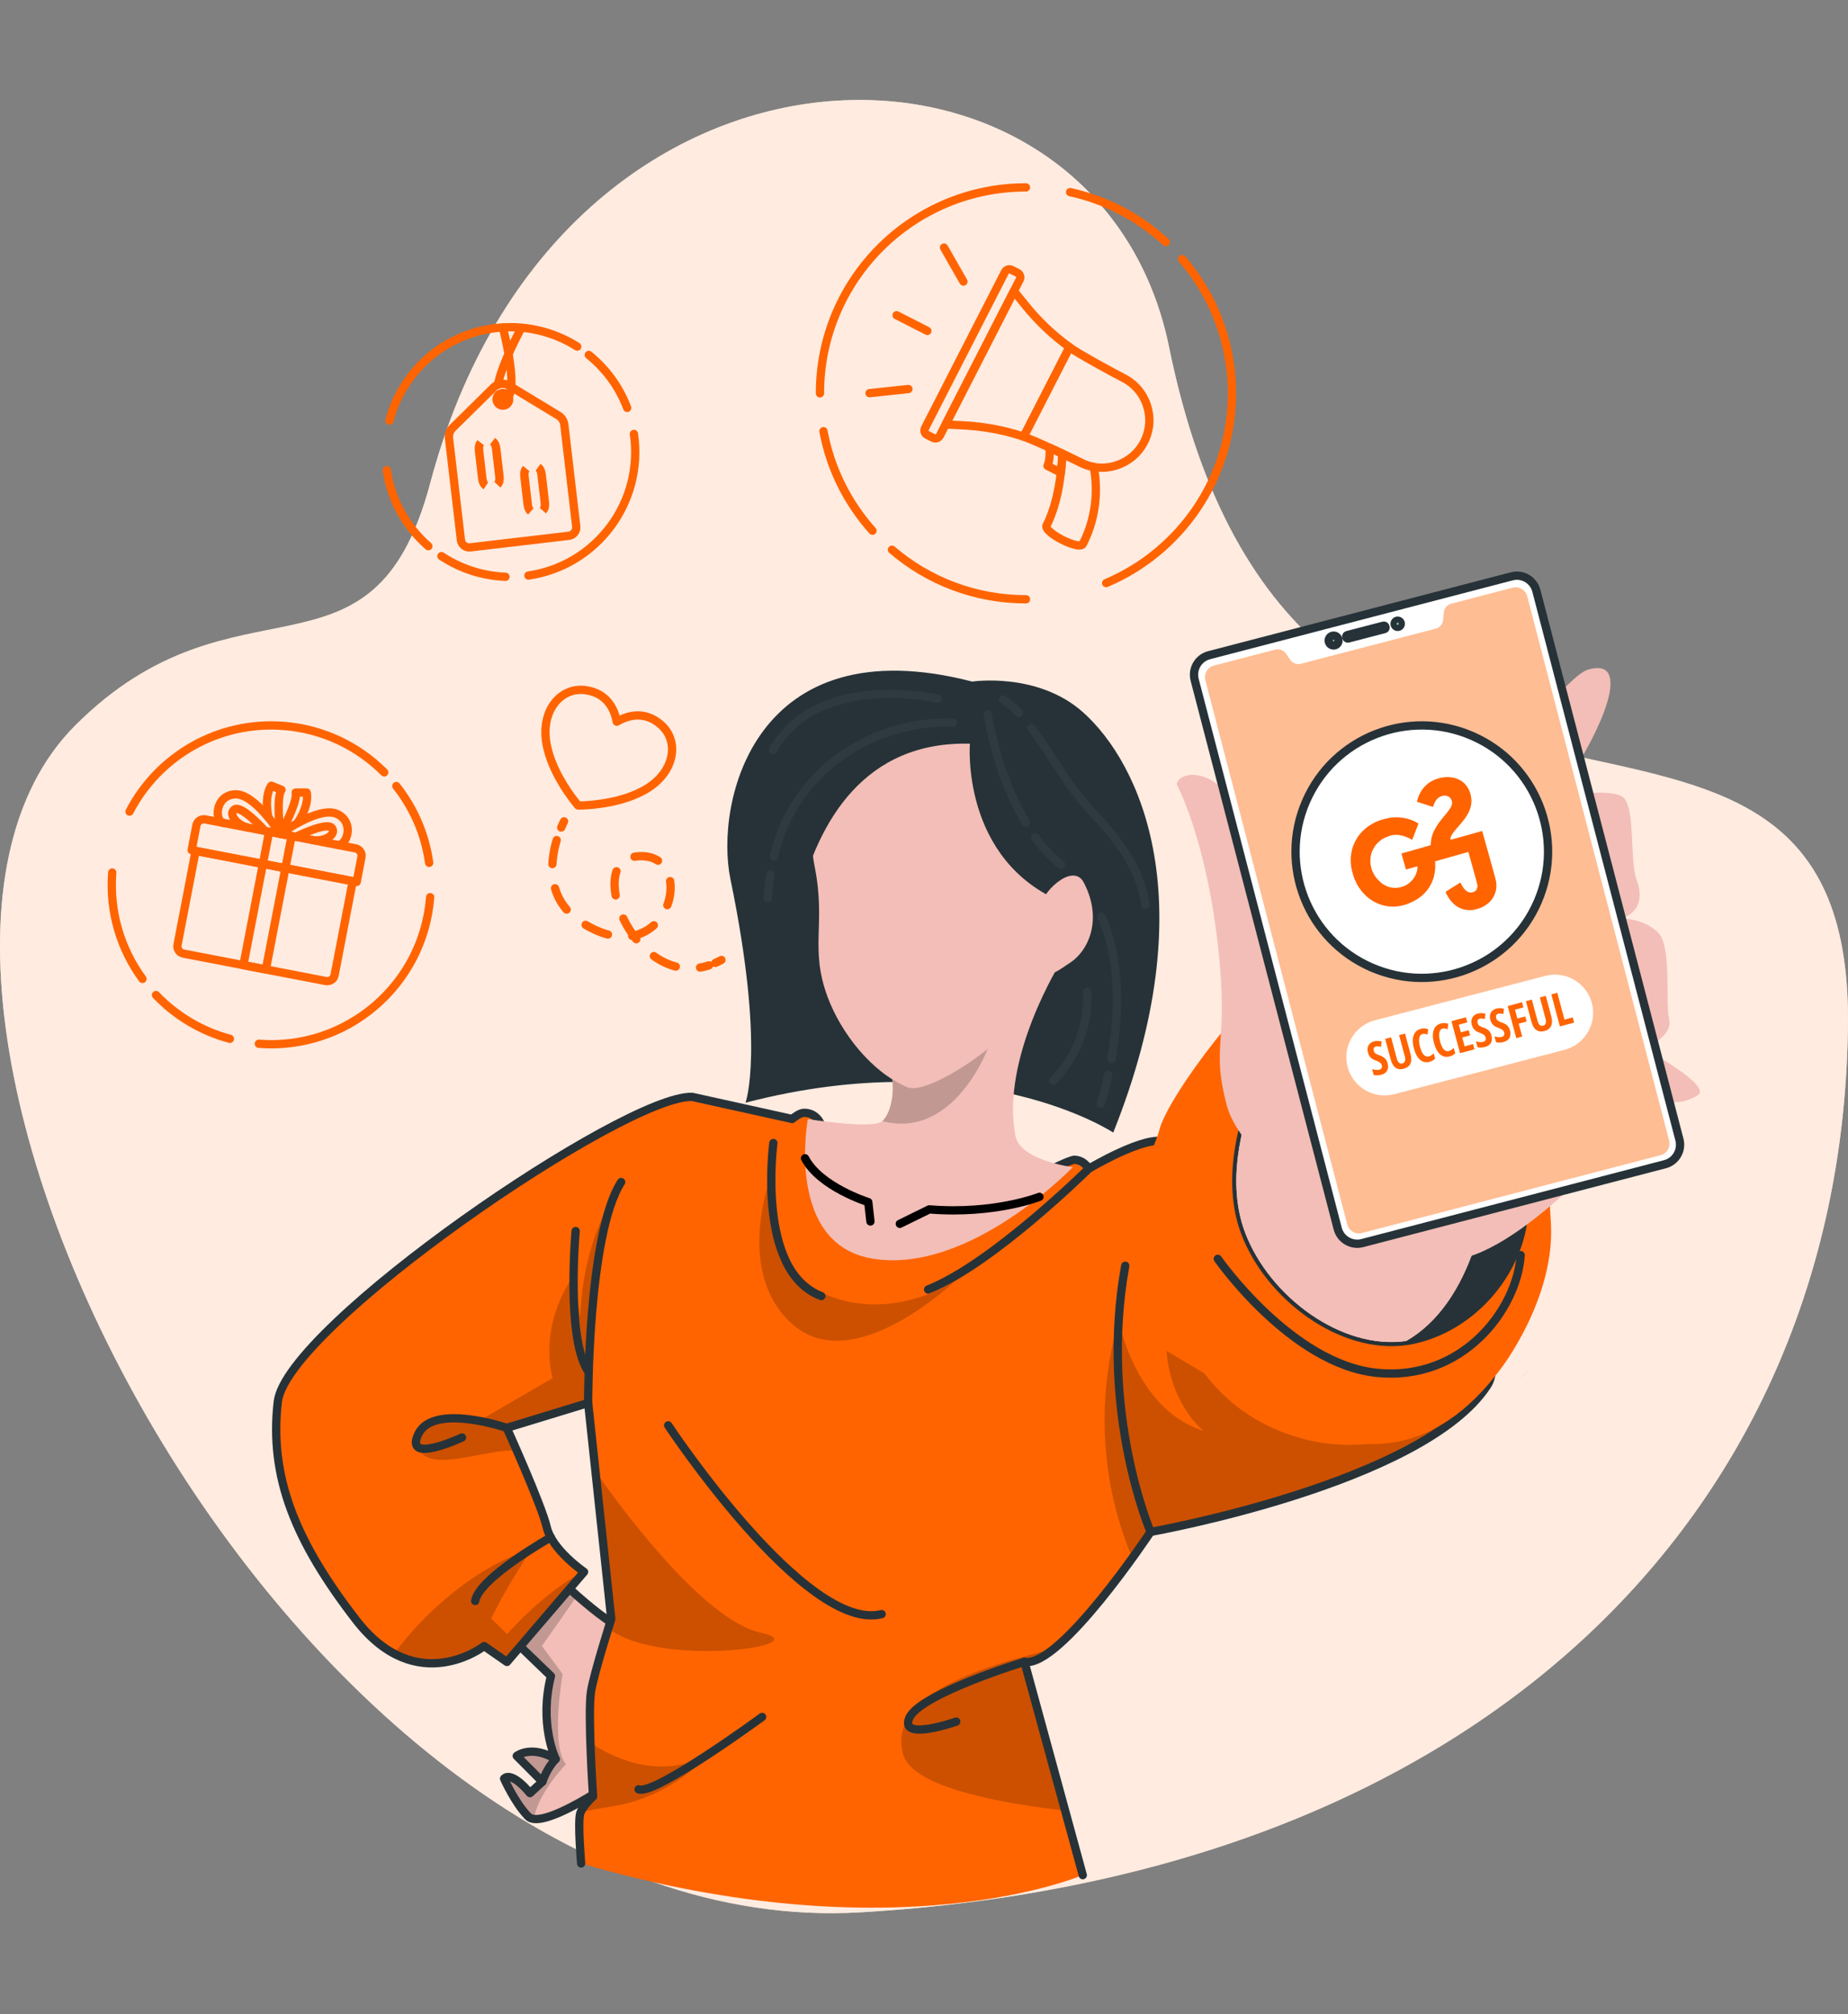 <svg width="223" height="243" viewBox="0 0 223 243" fill="none" xmlns="http://www.w3.org/2000/svg">
<rect x="0" y="0" width="223" height="243" fill="#808080" stroke="none"/>
<path d="M9.081 87.518C28.519 68.099 44.977 84.391 51.908 58.313C67.571 -0.59 132.53 -0.02 141.075 41.884C156.468 117.386 223.497 69.438 222.997 123.519C222.465 181.254 179.989 226.224 103.807 230.717C35.505 234.743 -23.127 119.696 9.081 87.518Z" fill="#FFECE0"/>
<path opacity="0.7" d="M9.081 87.518C28.519 68.099 44.977 84.391 51.908 58.313C67.571 -0.59 132.53 -0.02 141.075 41.884C156.468 117.386 223.497 69.438 222.997 123.519C222.465 181.254 179.989 226.224 103.807 230.717C35.505 234.743 -23.127 119.696 9.081 87.518Z" fill="#FFECE0"/>
<path d="M60.116 58.369C60.095 58.398 60.07 58.426 60.042 58.453C60.057 58.434 60.072 58.415 60.086 58.395C60.259 58.144 60.29 57.841 60.258 57.551L60.258 57.551L60.258 57.548L59.852 54.059L59.852 54.059L59.852 54.056C59.816 53.767 59.716 53.478 59.489 53.274C59.481 53.266 59.472 53.259 59.463 53.251C59.484 53.265 59.504 53.28 59.522 53.296C59.686 53.433 59.831 53.688 59.885 54.132C59.885 54.132 59.885 54.133 59.885 54.133L60.275 57.471C60.275 57.471 60.275 57.471 60.275 57.471C60.326 57.916 60.244 58.197 60.116 58.369ZM57.952 53.48C57.965 53.463 57.979 53.446 57.994 53.429C57.987 53.439 57.98 53.449 57.973 53.459C57.803 53.713 57.779 54.017 57.81 54.298L57.81 54.298L57.81 54.301L58.217 57.79L58.217 57.79L58.217 57.792C58.25 58.067 58.34 58.354 58.557 58.561C58.553 58.559 58.55 58.556 58.546 58.553C58.382 58.415 58.237 58.161 58.184 57.717C58.184 57.717 58.183 57.716 58.183 57.716L57.794 54.378C57.794 54.378 57.794 54.378 57.794 54.377C57.743 53.933 57.825 53.652 57.952 53.48ZM63.435 56.607C63.447 56.589 63.461 56.572 63.476 56.556C63.469 56.566 63.462 56.575 63.455 56.586C63.285 56.84 63.262 57.144 63.292 57.424L63.292 57.424L63.293 57.428L63.699 60.916L63.699 60.916L63.699 60.919C63.733 61.194 63.822 61.481 64.039 61.688C64.035 61.685 64.032 61.683 64.029 61.68C63.865 61.542 63.719 61.288 63.666 60.843C63.666 60.843 63.666 60.843 63.666 60.843L63.276 57.505C63.276 57.504 63.276 57.504 63.276 57.504C63.225 57.059 63.307 56.779 63.435 56.607ZM65.599 61.495C65.577 61.524 65.553 61.553 65.525 61.58C65.54 61.561 65.554 61.542 65.568 61.521C65.741 61.271 65.773 60.968 65.741 60.678L65.74 60.675L65.334 57.186L65.334 57.186L65.334 57.183C65.299 56.894 65.199 56.605 64.972 56.401C64.963 56.393 64.954 56.385 64.945 56.378C64.966 56.392 64.986 56.407 65.004 56.422C65.168 56.56 65.314 56.814 65.367 57.258C65.367 57.259 65.367 57.259 65.368 57.26L65.757 60.598C65.757 60.598 65.757 60.598 65.757 60.598C65.808 61.043 65.726 61.324 65.599 61.495Z" fill="#263238" stroke="#FF6400"/>
<path d="M68.635 64.644L56.754 66.037C56.189 66.103 55.684 65.702 55.618 65.137L54.18 52.872C54.125 52.411 54.29 51.945 54.619 51.621L59.58 46.733C60.074 46.245 60.831 46.157 61.424 46.52L67.379 50.129C67.779 50.37 68.043 50.782 68.097 51.248L69.535 63.514C69.601 64.068 69.2 64.578 68.635 64.644Z" stroke="#FF6400" stroke-miterlimit="10" stroke-linecap="round" stroke-linejoin="round"/>
<path d="M61.441 48.094C61.49 48.511 61.188 48.889 60.771 48.939C60.354 48.988 59.975 48.686 59.926 48.269C59.877 47.852 60.178 47.474 60.596 47.425C61.013 47.375 61.391 47.677 61.441 48.094Z" stroke="#FF6400" stroke-miterlimit="10" stroke-linecap="round" stroke-linejoin="round"/>
<path d="M60.683 39.504C60.683 39.504 63.005 48.439 60.683 48.182" stroke="#FF6400" stroke-miterlimit="10" stroke-linecap="round" stroke-linejoin="round"/>
<path d="M60.091 46.399C60.546 43.914 62.824 39.728 62.824 39.728" stroke="#FF6400" stroke-miterlimit="10" stroke-linecap="round" stroke-linejoin="round"/>
<path d="M60.683 48.182C60.376 48.149 60.19 47.973 60.091 47.699" stroke="#FF6400" stroke-miterlimit="10" stroke-linecap="round" stroke-linejoin="round"/>
<path d="M71.05 42.822C73.097 44.473 74.721 46.662 75.681 49.213" stroke="#FF6400" stroke-miterlimit="10" stroke-linecap="round" stroke-linejoin="round"/>
<path d="M46.997 50.749C48.478 45.071 53.225 40.54 59.399 39.635C63.114 39.092 66.709 39.953 69.65 41.813" stroke="#FF6400" stroke-miterlimit="10" stroke-linecap="round" stroke-linejoin="round"/>
<path d="M51.689 65.894C49.071 63.618 47.221 60.425 46.678 56.722" stroke="#FF6400" stroke-miterlimit="10" stroke-linecap="round" stroke-linejoin="round"/>
<path d="M60.996 69.586C58.186 69.476 55.525 68.588 53.269 67.096" stroke="#FF6400" stroke-miterlimit="10" stroke-linecap="round" stroke-linejoin="round"/>
<path d="M76.494 52.351C77.701 60.579 72.005 68.231 63.767 69.438" stroke="#FF6400" stroke-miterlimit="10" stroke-linecap="round" stroke-linejoin="round"/>
<path d="M39.314 118.357L22.142 115.05C21.648 114.956 21.325 114.479 21.423 113.986L23.607 102.658L42.562 106.311L40.378 117.639C40.285 118.133 39.807 118.451 39.314 118.357Z" stroke="#FF6400" stroke-miterlimit="10" stroke-linecap="round" stroke-linejoin="round"/>
<path d="M24.765 98.857L42.897 102.351C43.391 102.444 43.715 102.921 43.616 103.415L43.04 106.405L23.125 102.565L23.701 99.575C23.799 99.087 24.271 98.763 24.765 98.857Z" stroke="#FF6400" stroke-miterlimit="10" stroke-linecap="round" stroke-linejoin="round"/>
<path d="M35.186 100.866L32.475 100.344L29.371 116.437L32.082 116.96L35.186 100.866Z" stroke="#FF6400" stroke-miterlimit="10" stroke-linecap="round" stroke-linejoin="round"/>
<path d="M33.831 100.606C33.831 100.606 38.529 97.178 40.702 98.215C42.875 99.251 41.805 102.142 40.708 101.928" stroke="#FF6400" stroke-miterlimit="10" stroke-linecap="round" stroke-linejoin="round"/>
<path d="M35.692 100.963C35.692 100.963 39.517 99.06 40.071 99.921C40.625 100.782 38.973 101.594 37.706 101.353" stroke="#FF6400" stroke-miterlimit="10" stroke-linecap="round" stroke-linejoin="round"/>
<path d="M33.958 100.371C33.958 100.371 35.944 96.767 35.681 95.615H37.003C37.003 95.615 37.437 96.981 35.889 99.317" stroke="#FF6400" stroke-miterlimit="10" stroke-linecap="round" stroke-linejoin="round"/>
<path d="M33.831 100.606C33.831 100.606 30.742 95.68 28.338 95.834C25.934 95.988 25.858 99.07 26.95 99.279" stroke="#FF6400" stroke-miterlimit="10" stroke-linecap="round" stroke-linejoin="round"/>
<path d="M31.976 100.25C31.976 100.25 29.134 97.063 28.299 97.655C27.465 98.248 28.695 99.619 29.962 99.861" stroke="#FF6400" stroke-miterlimit="10" stroke-linecap="round" stroke-linejoin="round"/>
<path d="M33.804 100.343C33.804 100.343 33.304 96.257 33.968 95.286L32.739 94.792C32.739 94.792 31.828 95.9 32.399 98.643" stroke="#FF6400" stroke-miterlimit="10" stroke-linecap="round" stroke-linejoin="round"/>
<path d="M47.825 94.83C49.911 97.469 51.31 100.65 51.788 104.101" stroke="#FF6400" stroke-miterlimit="10" stroke-linecap="round" stroke-linejoin="round"/>
<path d="M15.628 97.918C19.075 91.265 26.269 86.964 34.216 87.578C38.995 87.951 43.232 90.036 46.366 93.185" stroke="#FF6400" stroke-miterlimit="10" stroke-linecap="round" stroke-linejoin="round"/>
<path d="M17.192 118.1C14.575 114.523 13.175 110.031 13.543 105.264" stroke="#FF6400" stroke-miterlimit="10" stroke-linecap="round" stroke-linejoin="round"/>
<path d="M27.74 125.33C24.266 124.402 21.209 122.537 18.822 120.047" stroke="#FF6400" stroke-miterlimit="10" stroke-linecap="round" stroke-linejoin="round"/>
<path d="M51.908 108.242C51.085 118.835 41.833 126.75 31.236 125.927" stroke="#FF6400" stroke-miterlimit="10" stroke-linecap="round" stroke-linejoin="round"/>
<path d="M128.019 57.03L126.405 56.207C126.696 55.494 126.691 54.599 126.641 54.007C127.168 54.248 127.701 54.501 128.2 54.737C128.172 55.395 128.118 56.179 128.019 57.03Z" stroke="#FF6400" stroke-miterlimit="10" stroke-linecap="round" stroke-linejoin="round"/>
<path d="M130.368 55.795C130.889 56.064 131.438 56.24 131.992 56.338C132.376 58.456 132.541 61.977 130.669 65.631C130.252 66.443 125.879 64.204 126.29 63.393C127.289 61.44 127.777 59.054 128.013 57.029C128.112 56.185 128.167 55.4 128.194 54.737C129.111 55.17 129.918 55.565 130.368 55.795Z" stroke="#FF6400" stroke-miterlimit="10" stroke-linecap="round" stroke-linejoin="round"/>
<path d="M135.581 45.609C136.986 46.327 137.968 47.551 138.413 48.944C138.868 50.332 138.786 51.901 138.067 53.305C137.348 54.715 136.124 55.691 134.73 56.146C133.858 56.432 132.919 56.503 131.992 56.344C131.438 56.245 130.894 56.069 130.368 55.801C129.918 55.57 129.111 55.175 128.2 54.736C127.701 54.495 127.168 54.248 126.641 54.007C125.379 53.425 124.155 52.893 123.524 52.685L129.051 41.889C130.219 42.74 134.286 44.945 135.581 45.609Z" stroke="#FF6400" stroke-miterlimit="10" stroke-linecap="round" stroke-linejoin="round"/>
<path d="M123.694 36.788C125.253 38.724 127.053 40.441 129.056 41.884L123.53 52.679C121.186 51.901 118.744 51.445 116.258 51.319L114.113 51.209L122.35 35.12L123.694 36.788Z" stroke="#FF6400" stroke-miterlimit="10" stroke-linecap="round" stroke-linejoin="round"/>
<path d="M111.621 51.659L121.263 32.822C121.417 32.526 121.779 32.405 122.076 32.559L122.789 32.921C123.085 33.074 123.206 33.437 123.052 33.733L122.35 35.104L114.113 51.193L113.41 52.564C113.257 52.861 112.894 52.981 112.598 52.828L111.885 52.466C111.583 52.323 111.468 51.961 111.621 51.659Z" stroke="#FF6400" stroke-miterlimit="10" stroke-linecap="round" stroke-linejoin="round"/>
<path d="M111.907 39.926L108.191 38.028" stroke="#FF6400" stroke-miterlimit="10" stroke-linecap="round" stroke-linejoin="round"/>
<path d="M116.258 33.969L113.915 29.871" stroke="#FF6400" stroke-miterlimit="10" stroke-linecap="round" stroke-linejoin="round"/>
<path d="M109.618 46.936L104.926 47.435" stroke="#FF6400" stroke-miterlimit="10" stroke-linecap="round" stroke-linejoin="round"/>
<path d="M140.674 29.207C137.486 26.262 133.523 24.139 129.128 23.179" stroke="#FF6400" stroke-miterlimit="10" stroke-linecap="round" stroke-linejoin="round"/>
<path d="M133.479 70.348C142.403 66.574 148.659 57.748 148.659 47.452C148.659 41.264 146.392 35.603 142.65 31.253" stroke="#FF6400" stroke-miterlimit="10" stroke-linecap="round" stroke-linejoin="round"/>
<path d="M107.632 66.322C111.978 70.052 117.631 72.301 123.81 72.301" stroke="#FF6400" stroke-miterlimit="10" stroke-linecap="round" stroke-linejoin="round"/>
<path d="M99.367 52.021C100.212 56.585 102.309 60.71 105.283 64.029" stroke="#FF6400" stroke-miterlimit="10" stroke-linecap="round" stroke-linejoin="round"/>
<path d="M123.805 22.608C110.074 22.608 98.945 33.733 98.945 47.457" stroke="#FF6400" stroke-miterlimit="10" stroke-linecap="round" stroke-linejoin="round"/>
<path d="M79.781 87.463C77.696 85.598 75.534 86.415 74.425 87.074C74.2 85.807 73.415 83.634 70.638 83.261C67.626 82.861 65.167 85.796 65.974 89.882C66.555 92.823 68.438 95.516 69.442 96.788C69.563 96.942 69.672 97.074 69.766 97.183C69.908 97.183 70.084 97.183 70.276 97.172C71.9 97.107 75.166 96.783 77.778 95.313C81.416 93.267 82.042 89.487 79.781 87.463Z" stroke="#FF6400" stroke-miterlimit="10" stroke-linecap="round" stroke-linejoin="round"/>
<path d="M68.065 99.092C68.065 99.092 67.917 99.367 67.719 99.838" stroke="#FF6400" stroke-linecap="round" stroke-linejoin="round"/>
<path d="M67.176 101.352C66.374 104.057 65.897 108.555 70.205 111.298C81.027 118.193 84.671 101.928 76.384 103.388C70.704 104.391 76.675 119.367 85.56 116.465" stroke="#FF6400" stroke-linecap="round" stroke-linejoin="round" stroke-dasharray="2.95 2.95"/>
<path d="M86.317 116.174C86.564 116.07 86.811 115.949 87.058 115.812" stroke="#FF6400" stroke-linecap="round" stroke-linejoin="round"/>
<path d="M73.014 215.571C73.014 215.571 66.906 219.724 64.448 219.45C64.141 219.417 63.905 219.323 63.724 219.142C62.116 217.486 60.831 214.584 60.831 214.584C60.831 214.584 61.594 213.525 63.954 216.334L65.452 214.957L62.357 211.847C62.357 211.847 64.097 210.464 67.055 212.225C66.956 212.011 65.046 207.864 66.484 202.214L59.273 195.269L65.655 189.713L66.149 189.285C66.149 189.285 66.55 189.68 67.203 190.294C67.834 190.892 68.696 191.687 69.639 192.51C71.889 194.485 74.612 196.63 75.791 196.608C77.975 196.564 73.014 215.571 73.014 215.571Z" fill="#F2BEB7"/>
<path opacity="0.2" d="M68.295 212.845C68.295 212.845 64.816 216.433 64.448 219.444C64.141 219.411 63.905 219.318 63.724 219.137C62.116 217.48 60.831 214.579 60.831 214.579C60.831 214.579 61.594 213.52 63.954 216.328L65.452 214.952L62.357 211.841C62.357 211.841 64.097 210.459 67.055 212.22C66.956 212.006 65.046 207.859 66.484 202.209L59.273 195.264L65.655 189.707L67.197 190.289C67.829 190.887 68.69 191.682 69.634 192.505C68.284 194.485 65.392 198.577 65.392 198.577L67.889 201.967C67.894 201.973 66.38 210.519 68.295 212.845Z" fill="black"/>
<path d="M73.014 215.571C73.014 215.571 66.906 219.724 64.448 219.45C64.141 219.417 63.905 219.323 63.724 219.142C62.116 217.486 60.831 214.584 60.831 214.584C60.831 214.584 61.594 213.525 63.954 216.334L65.452 214.957L62.357 211.847C62.357 211.847 64.097 210.464 67.055 212.225C66.956 212.011 65.046 207.864 66.484 202.214L59.273 195.269L65.655 189.713L66.149 189.285C66.149 189.285 66.55 189.68 67.203 190.294C67.834 190.892 68.696 191.687 69.639 192.51C71.889 194.485 74.612 196.63 75.791 196.608C77.975 196.564 73.014 215.571 73.014 215.571Z" stroke="#263238" stroke-miterlimit="10" stroke-linecap="round" stroke-linejoin="round"/>
<path d="M65.452 214.957C65.452 214.957 65.985 213.289 67.06 212.231" stroke="#263238" stroke-miterlimit="10" stroke-linecap="round" stroke-linejoin="round"/>
<path d="M179.435 167.195C178.568 168.511 177.388 169.751 175.977 170.919C175.977 170.919 175.972 170.919 175.972 170.925C164.738 180.223 138.841 184.814 138.841 184.814C138.841 184.814 137.974 186.114 136.641 187.963C134.248 191.287 130.324 196.388 127.125 198.945H127.119C125.769 200.031 124.545 200.656 123.623 200.486L128.48 218.424L130.653 226.213C130.653 226.213 108.323 235.95 70.122 224.814C70.122 224.814 69.689 219.833 70.013 218.769C70.029 218.72 70.046 218.665 70.062 218.616C70.419 217.76 71.56 216.734 71.56 216.734C71.56 216.734 71.346 213.531 71.237 210.267C71.149 207.732 71.127 205.165 71.313 204.024C71.582 202.379 72.79 198.402 73.393 196.449C73.607 195.758 73.75 195.319 73.75 195.319L71.851 177.524L71.302 172.4C71.302 172.4 71.291 172.307 71.275 172.132C71.275 172.093 71.269 172.055 71.264 172.005L70.962 169.257L61.139 172.258C61.139 172.258 61.66 173.404 62.363 175.022C63.652 177.974 65.551 182.472 65.974 184.249C66.007 184.397 66.05 184.534 66.1 184.677C67.011 187.272 70.474 189.625 70.474 189.625L61.172 200.492L58.422 198.572C58.422 198.572 58.022 198.884 57.314 199.268C55.503 200.25 51.711 201.693 47.567 199.488C46.053 198.681 44.494 197.392 42.969 195.423C35.637 185.933 32.487 178.204 33.519 169.109C34.55 160.009 75.418 132.027 83.524 132.318L95.586 134.984C95.844 134.77 96.552 134.21 97.095 134.238C99.29 134.348 99.345 136.898 99.345 136.898L126.373 141.287C126.373 141.287 129.172 139.888 129.66 139.91C130.856 139.97 131.367 140.996 131.367 140.996C131.367 140.996 138.369 136.805 140.625 137.781C148.039 140.974 184.906 158.884 179.435 167.195Z" fill="#FF6400"/>
<path opacity="0.2" d="M85.532 211.6C85.532 211.6 81.334 216.751 73.832 217.941C72.411 218.166 71.159 218.396 70.067 218.621C70.424 217.766 71.566 216.74 71.566 216.74C71.566 216.74 71.352 213.536 71.242 210.272C74.419 212.346 79.94 214.759 85.532 211.6Z" fill="black"/>
<path opacity="0.2" d="M73.404 196.46C73.618 195.769 73.761 195.33 73.761 195.33L71.862 177.535C74.705 181.605 84.835 195.483 91.821 196.981C99.115 198.544 79.594 201.304 73.404 196.46Z" fill="black"/>
<path opacity="0.2" d="M128.48 218.435C120.852 217.568 110.063 215.648 108.982 211.655C107.302 205.423 115.479 201.682 127.114 198.95C125.764 200.036 124.54 200.662 123.618 200.492L128.48 218.435Z" fill="black"/>
<path opacity="0.2" d="M175.972 170.925C164.738 180.223 138.841 184.814 138.841 184.814C138.841 184.814 137.974 186.114 136.64 187.963C134.451 182.85 131.295 172.274 134.989 159.274C134.989 159.274 136.986 170.075 145.267 172.642C145.267 172.642 138.929 167.924 141.14 156.558C141.14 156.558 143.303 169.932 157.379 173.624C164.222 175.423 170.907 173.437 175.972 170.925Z" fill="black"/>
<path opacity="0.2" d="M71.286 172.143L70.973 169.268L61.15 172.269C61.15 172.269 61.671 173.415 62.373 175.033C58.614 174.644 51.491 178.133 50.245 174.337C48.747 169.751 57.972 171.331 57.972 171.331L66.676 166.268C65.03 159.23 69.217 153.942 69.217 153.942L70.013 158.851C70.397 149.52 74.046 144.413 74.046 144.413C71.006 151.791 71.094 169.954 71.286 172.143Z" fill="black"/>
<path opacity="0.2" d="M70.479 189.636L61.177 200.503L58.428 198.583C58.428 198.583 58.027 198.895 57.319 199.279C55.508 200.261 51.716 201.704 47.573 199.499C50.586 195.33 56.814 189.192 64.223 186.822C64.223 186.822 61.172 191.282 59.278 195.264L61.188 197.146C61.188 197.151 65.957 191.715 70.479 189.636Z" fill="black"/>
<path opacity="0.2" d="M93.073 141.764C93.067 142.719 92.469 153.596 100.382 156.471C108.296 159.345 115.331 154.468 115.331 154.468C115.331 154.468 103.192 166.169 95.811 159.916C88.424 153.668 93.073 141.764 93.073 141.764Z" fill="black"/>
<path d="M70.128 224.82C70.128 224.82 69.7 219.839 70.018 218.775C70.287 217.886 71.566 216.74 71.566 216.74C71.566 216.74 70.896 206.641 71.324 204.035C71.692 201.803 73.761 195.324 73.761 195.324L70.973 169.268L61.15 172.269C61.15 172.269 65.332 181.506 65.979 184.26C66.627 187.014 70.479 189.641 70.479 189.641L61.172 200.508L58.422 198.594C58.422 198.594 50.306 204.94 42.969 195.445C35.637 185.95 32.487 178.226 33.519 169.126C34.55 160.025 75.418 132.044 83.529 132.334L95.591 135C95.855 134.786 96.557 134.227 97.101 134.254C99.296 134.364 99.351 136.915 99.351 136.915L126.378 141.298C126.378 141.298 129.183 139.899 129.671 139.921C130.867 139.981 131.378 141.001 131.378 141.001C131.378 141.001 138.38 136.811 140.636 137.787C148.039 140.98 184.906 158.89 179.435 167.2C171.669 178.999 138.841 184.82 138.841 184.82C138.841 184.82 127.92 201.282 123.623 200.497L130.659 226.23" stroke="#263238" stroke-miterlimit="10" stroke-linecap="round" stroke-linejoin="round"/>
<path d="M150.876 168.994C163.278 177.184 173.277 175.67 181.103 165.132C181.103 165.132 187.617 156.739 187.156 147.677C186.695 138.621 184.533 109.076 156.292 116.629C151.644 117.875 140.8 132.395 139.884 136.383C139.467 138.204 135.109 147.491 130.884 157.096" fill="#FF6400"/>
<path d="M117.312 82.23C117.312 82.23 125.209 81.034 130.703 85.944C137.645 92.153 145.438 108.895 134.336 136.641C134.336 136.641 117.943 125.757 89.961 133.037C89.961 133.037 92.37 126.525 88.139 106.043C86.229 96.778 91.037 75.422 117.312 82.23Z" fill="#263238"/>
<path d="M105.333 151.857C117.028 153.75 129.458 140.81 129.458 140.81C129.458 140.81 123.097 140.025 122.532 137.041C120.71 127.628 128.047 115.999 128.047 115.999C128.047 115.999 99.653 116.783 104.614 123.207C105.657 124.556 106.37 125.845 106.859 127.057C108.582 131.287 107.386 134.474 106.469 135.253C106.403 135.308 106.326 135.357 106.261 135.39C104.543 136.174 97.486 135.006 97.486 135.006C97.486 135.006 94.665 150.129 105.333 151.857Z" fill="#F2BEB7"/>
<path d="M125.429 144.392C125.429 144.392 120.034 146.547 112.137 145.906L108.581 147.65" stroke="black" stroke-miterlimit="10" stroke-linecap="round" stroke-linejoin="round"/>
<path d="M105.036 147.365L104.773 145.028C104.773 145.028 98.95 143.207 97.144 139.74" stroke="black" stroke-miterlimit="10" stroke-linecap="round" stroke-linejoin="round"/>
<path opacity="0.2" d="M106.468 135.258C115.167 137.529 119.25 126.383 119.25 126.383C119.25 126.383 112.291 124.309 106.858 127.063C108.576 131.287 107.385 134.479 106.468 135.258Z" fill="black"/>
<path d="M128.54 110.14C130.659 98.269 128.304 84.024 110.233 85.203C97.32 86.048 97.424 100.2 98.281 104.424C99.718 111.528 97.66 114.325 99.872 120.294C101.463 124.583 105.162 129.378 109.514 131.177C112.192 132.285 123.031 124.682 123.832 121.204" fill="#F2BEB7"/>
<path d="M117.038 89.723C117.038 89.723 115.897 103.788 128.316 108.9L134.133 95.379L125.33 85.631L112.066 81.802C92.249 83.036 83.716 95.346 94.719 128.143C94.719 128.143 91.64 89.087 117.038 89.723Z" fill="#263238"/>
<path d="M125.599 109.498C125.429 107.918 129.43 103.892 130.78 106.476C133.084 110.881 131.405 114.72 129.018 116.223C127.948 116.898 126.592 118.16 125.643 116.969" fill="#F2BEB7"/>
<g opacity="0.2">
<path opacity="0.2" d="M92.963 105.494C92.815 106.448 92.71 107.408 92.656 108.374" stroke="white" stroke-miterlimit="10" stroke-linecap="round" stroke-linejoin="round"/>
<path opacity="0.2" d="M114.98 87.167C104.943 86.903 95.614 93.299 93.391 103.343" stroke="white" stroke-miterlimit="10" stroke-linecap="round" stroke-linejoin="round"/>
<path opacity="0.2" d="M113.186 84.298C113.186 84.298 98.709 80.897 93.281 90.491" stroke="white" stroke-miterlimit="10" stroke-linecap="round" stroke-linejoin="round"/>
<path opacity="0.2" d="M124.93 101.023C125.813 102.252 126.845 103.387 128.052 104.314" stroke="white" stroke-miterlimit="10" stroke-linecap="round" stroke-linejoin="round"/>
<path opacity="0.2" d="M119.189 86.174C119.963 90.7 121.456 95.291 123.783 99.251" stroke="white" stroke-miterlimit="10" stroke-linecap="round" stroke-linejoin="round"/>
<path opacity="0.2" d="M133.738 129.707C133.48 130.859 133.178 132 132.838 133.13" stroke="white" stroke-miterlimit="10" stroke-linecap="round" stroke-linejoin="round"/>
<path opacity="0.2" d="M132.898 110.584C135.247 115.796 135.088 122.279 134.122 127.765" stroke="white" stroke-miterlimit="10" stroke-linecap="round" stroke-linejoin="round"/>
<path opacity="0.2" d="M131.175 119.663C131.175 119.663 131.894 125.477 127.092 130.387" stroke="white" stroke-miterlimit="10" stroke-linecap="round" stroke-linejoin="round"/>
<path opacity="0.2" d="M124.496 87.852C126.96 91.182 128.787 94.753 131.641 97.792C134.648 100.996 137.65 104.66 138.216 109.169" stroke="white" stroke-miterlimit="10" stroke-linecap="round" stroke-linejoin="round"/>
<path opacity="0.2" d="M121.028 84.391C121.736 84.852 122.378 85.4 122.959 86.009" stroke="white" stroke-miterlimit="10" stroke-linecap="round" stroke-linejoin="round"/>
</g>
<path d="M170.555 161.632C170.27 161.698 169.979 161.748 169.683 161.786C161.912 162.894 153.197 156.46 150.256 148.72C147.934 142.614 149.965 135.686 151.073 132.718C151.425 131.791 151.677 131.248 151.677 131.248C156.364 124.556 183.611 137.644 183.924 144.858C184.242 152.071 178.54 159.883 170.555 161.632Z" fill="#263238" stroke="#263238" stroke-miterlimit="10" stroke-linecap="round" stroke-linejoin="round"/>
<path d="M179.078 145.84C179.078 145.84 177.53 157.299 169.683 161.786C161.912 162.894 153.197 156.46 150.256 148.72C147.934 142.614 149.965 135.686 151.073 132.718C151.073 132.713 151.079 132.713 151.079 132.713C160.26 127.48 179.078 145.84 179.078 145.84Z" fill="#F2BEB7"/>
<path opacity="0.4" d="M179.078 145.84C179.078 145.84 177.53 157.299 169.683 161.786C161.912 162.894 153.197 156.46 150.256 148.72C147.934 142.614 149.965 135.686 151.073 132.718C151.073 132.713 151.079 132.713 151.079 132.713C160.26 127.48 179.078 145.84 179.078 145.84Z" fill="#F2BEB7"/>
<path d="M179.078 145.84C179.078 145.84 177.53 157.299 169.683 161.786C161.912 162.894 153.197 156.46 150.256 148.72C147.934 142.614 149.965 135.686 151.073 132.718C151.073 132.713 151.079 132.713 151.079 132.713C160.26 127.48 179.078 145.84 179.078 145.84Z" fill="#F2BEB7"/>
<path d="M146.952 151.874C146.952 151.874 155.799 164.567 166.132 165.626C176.466 166.685 183.068 157.985 183.501 151.424" stroke="#263238" stroke-miterlimit="10" stroke-linecap="round" stroke-linejoin="round"/>
<path d="M141.975 94.578C142.754 92.4 148.335 93.13 150.102 99.915C151.869 106.701 158.855 123.174 158.855 123.174C158.855 123.174 186.585 82.383 191.557 80.815C196.529 79.24 194.559 86.311 187.919 96.119C187.919 96.119 194.142 95.022 195.772 96.125C197.407 97.222 196.612 103.81 197.479 106.119C198.938 109.987 195.695 110.804 195.695 110.804C195.695 110.804 198.247 110.782 200.025 112.45C201.809 114.117 200.914 121.018 201.419 122.971C201.929 124.924 198.527 126.569 198.527 126.569C198.527 126.569 206.704 131.029 204.854 132.142C201.743 134.024 199.965 132.099 199.965 132.099C199.965 132.099 187.403 147.869 177.931 151.38C168.459 154.891 150.009 140.936 148.028 133.333C146.047 125.73 148.412 126.202 146.908 113.547C145.415 100.897 141.975 94.578 141.975 94.578Z" fill="#F2BEB7"/>
<path d="M182.431 69.531L145.898 79.048C144.603 79.388 143.824 80.71 144.159 82.011L161.424 148.237C161.764 149.531 163.086 150.31 164.387 149.976L200.92 140.458C202.215 140.118 202.994 138.796 202.659 137.496L185.394 71.27C185.054 69.97 183.726 69.191 182.431 69.531Z" fill="white" stroke="#263238" stroke-miterlimit="10" stroke-linecap="round" stroke-linejoin="round"/>
<path d="M161.5 77.129C161.583 77.447 161.391 77.77 161.078 77.853C160.76 77.935 160.436 77.743 160.353 77.43C160.271 77.112 160.463 76.788 160.776 76.706C161.094 76.618 161.418 76.81 161.5 77.129Z" fill="#92E3A9" stroke="#263238" stroke-miterlimit="10" stroke-linecap="round" stroke-linejoin="round"/>
<path d="M169.024 75.165C169.074 75.362 168.958 75.565 168.755 75.62C168.558 75.669 168.355 75.554 168.3 75.351C168.25 75.154 168.366 74.951 168.569 74.896C168.772 74.846 168.975 74.967 169.024 75.165Z" fill="#92E3A9" stroke="#263238" stroke-miterlimit="10" stroke-linecap="round" stroke-linejoin="round"/>
<path d="M167.065 75.894L162.68 77.035C162.587 77.057 162.494 77.002 162.466 76.909L162.45 76.838C162.428 76.745 162.483 76.651 162.576 76.624L166.961 75.483C167.054 75.461 167.147 75.516 167.175 75.609L167.191 75.68C167.213 75.774 167.158 75.872 167.065 75.894Z" fill="#92E3A9" stroke="#263238" stroke-miterlimit="10" stroke-linecap="round" stroke-linejoin="round"/>
<path d="M184.291 71.934L201.419 137.617C201.616 138.385 201.161 139.169 200.393 139.367L164.327 148.763C163.558 148.961 162.774 148.506 162.576 147.738L145.448 82.054C145.251 81.286 145.706 80.502 146.475 80.305L153.878 78.374C154.366 78.248 154.882 78.434 155.167 78.845L155.7 79.608C155.991 80.019 156.506 80.211 156.989 80.08L173.244 75.845C173.733 75.719 174.089 75.302 174.139 74.803L174.232 73.876C174.282 73.376 174.638 72.959 175.127 72.833L182.53 70.902C183.309 70.705 184.094 71.166 184.291 71.934Z" fill="#FFBD93"/>
<path d="M185.544 108.815C188.895 101.101 185.356 92.132 177.639 88.782C169.922 85.433 160.949 88.97 157.598 96.684C154.247 104.398 157.786 113.366 165.503 116.716C173.22 120.066 182.193 116.528 185.544 108.815Z" fill="white" stroke="#263238" stroke-miterlimit="10" stroke-linecap="round" stroke-linejoin="round"/>
<path fill-rule="evenodd" clip-rule="evenodd" d="M177.824 109.769C177.559 109.821 177.112 109.811 176.779 109.747C176.171 109.63 175.635 109.312 175.175 108.798C174.918 108.513 174.631 108.059 174.465 107.68C174.429 107.599 174.429 107.593 174.481 107.567C174.512 107.549 174.554 107.523 174.578 107.505C174.611 107.478 174.864 107.318 175.166 107.134C175.199 107.115 175.268 107.071 175.32 107.038C175.373 107.005 175.506 106.923 175.617 106.853C175.728 106.783 175.856 106.702 175.904 106.67C176.133 106.522 176.21 106.477 176.235 106.484C176.247 106.487 176.268 106.522 176.279 106.562C176.306 106.659 176.424 106.87 176.553 107.056C176.96 107.637 177.408 107.816 177.871 107.587C178.035 107.504 178.1 107.447 178.184 107.313C178.243 107.219 178.288 107.025 178.295 106.844C178.297 106.787 178.137 106.186 177.744 104.773L177.189 102.784L175.179 103.35C174.071 103.661 173.167 103.918 173.169 103.922C173.19 104.118 173.207 104.564 173.196 104.692C173.157 105.155 173.117 105.405 173.032 105.75C172.983 105.938 172.948 106.039 172.786 106.456C172.723 106.618 172.393 107.174 172.252 107.356C171.977 107.714 171.628 108.053 171.262 108.314C170.667 108.74 169.829 109.114 169.115 109.267C168.843 109.326 168.367 109.389 168.226 109.386C167.749 109.371 167.599 109.361 167.387 109.328C166.852 109.247 166.364 109.081 165.798 108.785C165.666 108.716 165.332 108.493 165.133 108.338C164.615 107.938 164.015 107.208 163.728 106.629C163.685 106.542 163.628 106.426 163.599 106.371C163.4 105.985 163.166 105.243 163.069 104.69C163.008 104.343 162.993 104.154 162.99 103.686C162.988 103.304 163.097 102.626 163.228 102.219C163.36 101.815 163.684 101.178 163.923 100.857C164.522 100.052 165.275 99.476 166.265 99.061C166.688 98.883 167.469 98.684 167.937 98.633C168.53 98.569 169.134 98.609 169.73 98.747C169.926 98.794 170.048 98.835 170.422 98.969C170.663 99.058 171.152 99.321 171.166 99.369C171.169 99.38 171.096 99.57 170.818 100.273C170.788 100.35 170.689 100.609 170.598 100.845C170.507 101.084 170.428 101.289 170.42 101.303C170.411 101.319 170.374 101.309 170.319 101.272C170.143 101.159 169.776 100.995 169.499 100.905C168.866 100.698 168.291 100.668 167.773 100.813C167.62 100.856 167.105 101.06 167.052 101.098C167.038 101.109 166.981 101.141 166.926 101.167C166.724 101.267 166.3 101.611 166.139 101.803C166.104 101.845 166.071 101.881 166.065 101.883C166.04 101.89 165.785 102.283 165.705 102.44C165.6 102.644 165.514 102.84 165.519 102.861C165.522 102.869 165.508 102.923 165.488 102.981C165.395 103.261 165.342 103.722 165.368 104.084C165.385 104.371 165.515 104.91 165.624 105.156C165.713 105.35 165.908 105.692 166.016 105.834C166.086 105.925 166.29 106.151 166.404 106.261C166.433 106.291 166.498 106.355 166.548 106.402C166.752 106.6 167.066 106.802 167.364 106.924C168.055 107.205 168.814 107.182 169.532 106.855C170.044 106.623 170.502 106.177 170.783 105.645C170.962 105.302 171.063 104.893 171.045 104.588L171.04 104.515L170.348 104.709L169.657 104.904L169.385 103.938L169.113 102.973L170.88 102.471L172.643 101.968L172.658 101.715C172.687 101.17 172.819 100.693 173.086 100.158C173.24 99.85 173.53 99.383 173.67 99.215C173.693 99.186 173.757 99.107 173.811 99.035C173.91 98.905 174.371 98.331 174.422 98.274C174.613 98.062 174.906 97.669 175.023 97.47C175.232 97.122 175.278 96.86 175.176 96.578C175.076 96.305 174.908 96.132 174.649 96.044C174.427 95.969 174.268 95.964 174.036 96.029C173.789 96.098 173.654 96.171 173.506 96.307C173.273 96.522 173.104 96.803 172.98 97.18C172.954 97.264 172.93 97.337 172.927 97.343C172.926 97.347 172.898 97.346 172.867 97.339C172.824 97.331 171.055 96.757 171.014 96.739C170.944 96.707 171.139 96.104 171.349 95.703C171.655 95.116 172.109 94.63 172.658 94.299C173.271 93.929 174.115 93.721 174.853 93.758C175.373 93.784 175.841 93.919 176.26 94.166C176.818 94.496 177.24 95.075 177.442 95.793C177.724 96.796 177.521 97.692 176.772 98.749C176.61 98.981 176.271 99.387 175.764 99.964C175.307 100.482 175.081 100.838 175.035 101.109C174.993 101.368 174.764 101.405 176.944 100.792L178.855 100.254L179.682 103.199C180.527 106.209 180.536 106.241 180.569 106.655C180.622 107.333 180.388 108.072 179.952 108.598C179.835 108.742 179.784 108.792 179.638 108.924C179.395 109.142 179.055 109.36 178.735 109.504C178.603 109.564 178.035 109.731 177.824 109.769Z" fill="#FF6400"/>
<path d="M188.797 126.657L168.239 132.011C165.775 132.653 163.256 131.177 162.614 128.714C161.972 126.251 163.449 123.733 165.913 123.091L186.47 117.738C188.934 117.096 191.453 118.571 192.095 121.034C192.737 123.497 191.261 126.015 188.797 126.657Z" fill="white"/>
<path d="M167.441 128.26C167.538 128.622 167.521 128.923 167.389 129.165C167.258 129.406 167.021 129.572 166.677 129.664C166.34 129.754 166.036 129.765 165.764 129.696L165.573 128.985C165.913 129.096 166.204 129.119 166.446 129.054C166.583 129.017 166.676 128.952 166.725 128.858C166.775 128.763 166.783 128.65 166.748 128.52C166.713 128.391 166.64 128.285 166.529 128.201C166.417 128.116 166.249 128.033 166.023 127.954C165.827 127.884 165.671 127.808 165.557 127.727C165.444 127.644 165.346 127.544 165.263 127.426C165.182 127.308 165.119 127.162 165.073 126.99C164.984 126.658 165.005 126.371 165.136 126.128C165.27 125.884 165.492 125.721 165.802 125.637C166.098 125.558 166.406 125.565 166.723 125.657L166.64 126.298C166.542 126.271 166.441 126.251 166.337 126.237C166.235 126.223 166.131 126.23 166.025 126.258C165.909 126.289 165.829 126.352 165.786 126.447C165.745 126.539 165.742 126.651 165.777 126.784C165.812 126.914 165.88 127.018 165.98 127.095C166.082 127.172 166.243 127.247 166.463 127.32C166.761 127.422 166.983 127.548 167.129 127.698C167.276 127.847 167.381 128.035 167.441 128.26Z" fill="#FF6400"/>
<path d="M169.546 124.694L170.216 127.197C170.34 127.657 170.33 128.037 170.187 128.336C170.044 128.633 169.775 128.834 169.382 128.94C168.997 129.043 168.672 129.001 168.407 128.815C168.141 128.628 167.945 128.298 167.819 127.828L167.151 125.336L167.865 125.144L168.547 127.689C168.679 128.181 168.908 128.383 169.235 128.296C169.386 128.255 169.487 128.161 169.536 128.014C169.586 127.866 169.579 127.677 169.517 127.446L168.831 124.886L169.546 124.694Z" fill="#FF6400"/>
<path d="M171.652 124.745C171.446 124.801 171.315 124.965 171.26 125.239C171.207 125.512 171.238 125.864 171.353 126.294C171.593 127.19 171.947 127.575 172.414 127.45C172.619 127.395 172.816 127.273 173.005 127.082L173.176 127.722C173.021 127.898 172.796 128.025 172.502 128.104C172.066 128.221 171.684 128.138 171.357 127.855C171.031 127.57 170.784 127.114 170.616 126.486C170.447 125.858 170.436 125.337 170.582 124.921C170.73 124.506 171.018 124.24 171.447 124.126C171.588 124.088 171.728 124.071 171.867 124.075C172.008 124.079 172.166 124.11 172.34 124.167L172.258 124.815C172.164 124.782 172.066 124.755 171.965 124.735C171.862 124.714 171.758 124.717 171.652 124.745Z" fill="#FF6400"/>
<path d="M174.076 124.096C173.87 124.151 173.739 124.316 173.684 124.59C173.631 124.863 173.662 125.215 173.777 125.645C174.017 126.541 174.371 126.926 174.838 126.801C175.043 126.746 175.24 126.623 175.429 126.433L175.601 127.073C175.445 127.249 175.22 127.376 174.926 127.455C174.49 127.572 174.108 127.489 173.781 127.206C173.455 126.921 173.208 126.464 173.04 125.837C172.871 125.209 172.86 124.687 173.006 124.272C173.154 123.856 173.442 123.591 173.871 123.476C174.012 123.439 174.152 123.422 174.291 123.426C174.432 123.43 174.59 123.461 174.764 123.518L174.682 124.166C174.588 124.133 174.49 124.106 174.389 124.086C174.286 124.064 174.182 124.068 174.076 124.096Z" fill="#FF6400"/>
<path d="M177.928 126.594L176.184 127.061L175.148 123.194L176.892 122.727L177.058 123.348L176.034 123.623L176.281 124.543L177.231 124.289L177.398 124.913L176.448 125.167L176.735 126.239L177.76 125.964L177.928 126.594Z" fill="#FF6400"/>
<path d="M179.969 124.905C180.066 125.267 180.048 125.568 179.916 125.809C179.786 126.05 179.549 126.217 179.205 126.309C178.868 126.399 178.563 126.41 178.292 126.341L178.101 125.629C178.441 125.74 178.732 125.764 178.973 125.699C179.111 125.662 179.204 125.597 179.252 125.502C179.303 125.408 179.31 125.295 179.275 125.164C179.241 125.036 179.168 124.93 179.057 124.846C178.945 124.761 178.776 124.678 178.551 124.599C178.354 124.528 178.199 124.453 178.084 124.372C177.971 124.289 177.873 124.189 177.791 124.071C177.71 123.953 177.646 123.807 177.6 123.634C177.511 123.303 177.533 123.015 177.664 122.772C177.797 122.529 178.019 122.365 178.33 122.282C178.626 122.203 178.933 122.209 179.251 122.302L179.167 122.942C179.07 122.916 178.969 122.895 178.865 122.882C178.763 122.867 178.659 122.874 178.553 122.903C178.436 122.934 178.357 122.997 178.314 123.091C178.273 123.184 178.27 123.296 178.305 123.428C178.34 123.559 178.408 123.663 178.508 123.74C178.61 123.817 178.771 123.892 178.991 123.965C179.288 124.067 179.51 124.192 179.656 124.342C179.804 124.492 179.908 124.679 179.969 124.905Z" fill="#FF6400"/>
<path d="M182.207 124.305C182.304 124.667 182.287 124.968 182.155 125.21C182.025 125.451 181.788 125.617 181.444 125.709C181.107 125.799 180.802 125.81 180.53 125.741L180.34 125.03C180.68 125.141 180.97 125.164 181.212 125.099C181.35 125.062 181.443 124.997 181.491 124.903C181.541 124.808 181.549 124.695 181.514 124.565C181.48 124.436 181.407 124.33 181.295 124.246C181.184 124.161 181.015 124.079 180.789 123.999C180.593 123.929 180.437 123.853 180.323 123.772C180.21 123.689 180.112 123.589 180.03 123.471C179.949 123.353 179.885 123.207 179.839 123.035C179.75 122.703 179.771 122.416 179.903 122.173C180.036 121.929 180.258 121.766 180.568 121.682C180.865 121.603 181.172 121.61 181.49 121.702L181.406 122.343C181.308 122.316 181.207 122.296 181.103 122.282C181.001 122.268 180.897 122.275 180.792 122.303C180.675 122.334 180.595 122.397 180.553 122.492C180.511 122.584 180.508 122.697 180.544 122.829C180.579 122.959 180.646 123.063 180.746 123.14C180.848 123.217 181.009 123.292 181.229 123.365C181.527 123.467 181.749 123.593 181.895 123.743C182.043 123.892 182.147 124.08 182.207 124.305Z" fill="#FF6400"/>
<path d="M183.684 125.052L182.97 125.244L181.933 121.377L183.666 120.912L183.833 121.534L182.814 121.807L183.102 122.881L184.052 122.626L184.219 123.248L183.269 123.502L183.684 125.052Z" fill="#FF6400"/>
<path d="M186.53 120.145L187.2 122.648C187.324 123.108 187.314 123.488 187.171 123.787C187.028 124.084 186.759 124.286 186.366 124.391C185.981 124.494 185.656 124.452 185.391 124.266C185.125 124.079 184.929 123.749 184.803 123.279L184.135 120.787L184.849 120.596L185.531 123.14C185.663 123.632 185.892 123.834 186.219 123.747C186.37 123.706 186.471 123.612 186.52 123.465C186.57 123.318 186.563 123.128 186.501 122.897L185.815 120.337L186.53 120.145Z" fill="#FF6400"/>
<path d="M188.236 123.833L187.199 119.966L187.919 119.773L188.787 123.011L189.784 122.744L189.953 123.373L188.236 123.833Z" fill="#FF6400"/>
<path d="M138.841 184.814C138.841 184.814 132.601 170.305 135.784 152.708" stroke="#263238" stroke-miterlimit="10" stroke-linecap="round" stroke-linejoin="round"/>
<path d="M123.623 200.492C123.623 200.492 111.012 204.348 109.734 207.244C108.455 210.146 115.392 207.705 115.392 207.705" stroke="#263238" stroke-miterlimit="10" stroke-linecap="round" stroke-linejoin="round"/>
<path d="M131.378 140.996C131.378 140.996 119.765 152.499 111.995 155.571" stroke="#263238" stroke-miterlimit="10" stroke-linecap="round" stroke-linejoin="round"/>
<path d="M93.325 137.902C93.325 137.902 91.212 153.432 99.109 156.366" stroke="#263238" stroke-miterlimit="10" stroke-linecap="round" stroke-linejoin="round"/>
<path d="M70.973 169.268C70.973 169.268 70.907 148.906 74.957 142.609" stroke="#263238" stroke-miterlimit="10" stroke-linecap="round" stroke-linejoin="round"/>
<path d="M69.464 148.522C69.464 148.522 68.328 161.166 70.874 165.291" stroke="#263238" stroke-miterlimit="10" stroke-linecap="round" stroke-linejoin="round"/>
<path d="M61.15 172.269C61.15 172.269 52.32 169.23 50.487 172.998C48.654 176.767 55.755 173.426 55.755 173.426" stroke="#263238" stroke-miterlimit="10" stroke-linecap="round" stroke-linejoin="round"/>
<path d="M66.462 185.472C66.462 185.472 57.791 190.354 57.341 193.152" stroke="#263238" stroke-miterlimit="10" stroke-linecap="round" stroke-linejoin="round"/>
<path d="M80.626 171.962C80.626 171.962 97.227 197.041 106.392 194.737" stroke="#263238" stroke-miterlimit="10" stroke-linecap="round" stroke-linejoin="round"/>
<path d="M91.969 207.14C91.969 207.14 78.952 216.679 77.059 215.873" stroke="#263238" stroke-miterlimit="10" stroke-linecap="round" stroke-linejoin="round"/>
<path opacity="0.2" d="M183.15 166.438C184.028 165.719 184.61 165.242 184.796 165.088C184.599 165.264 184.028 165.758 183.15 166.438Z" fill="black"/>
</svg>
